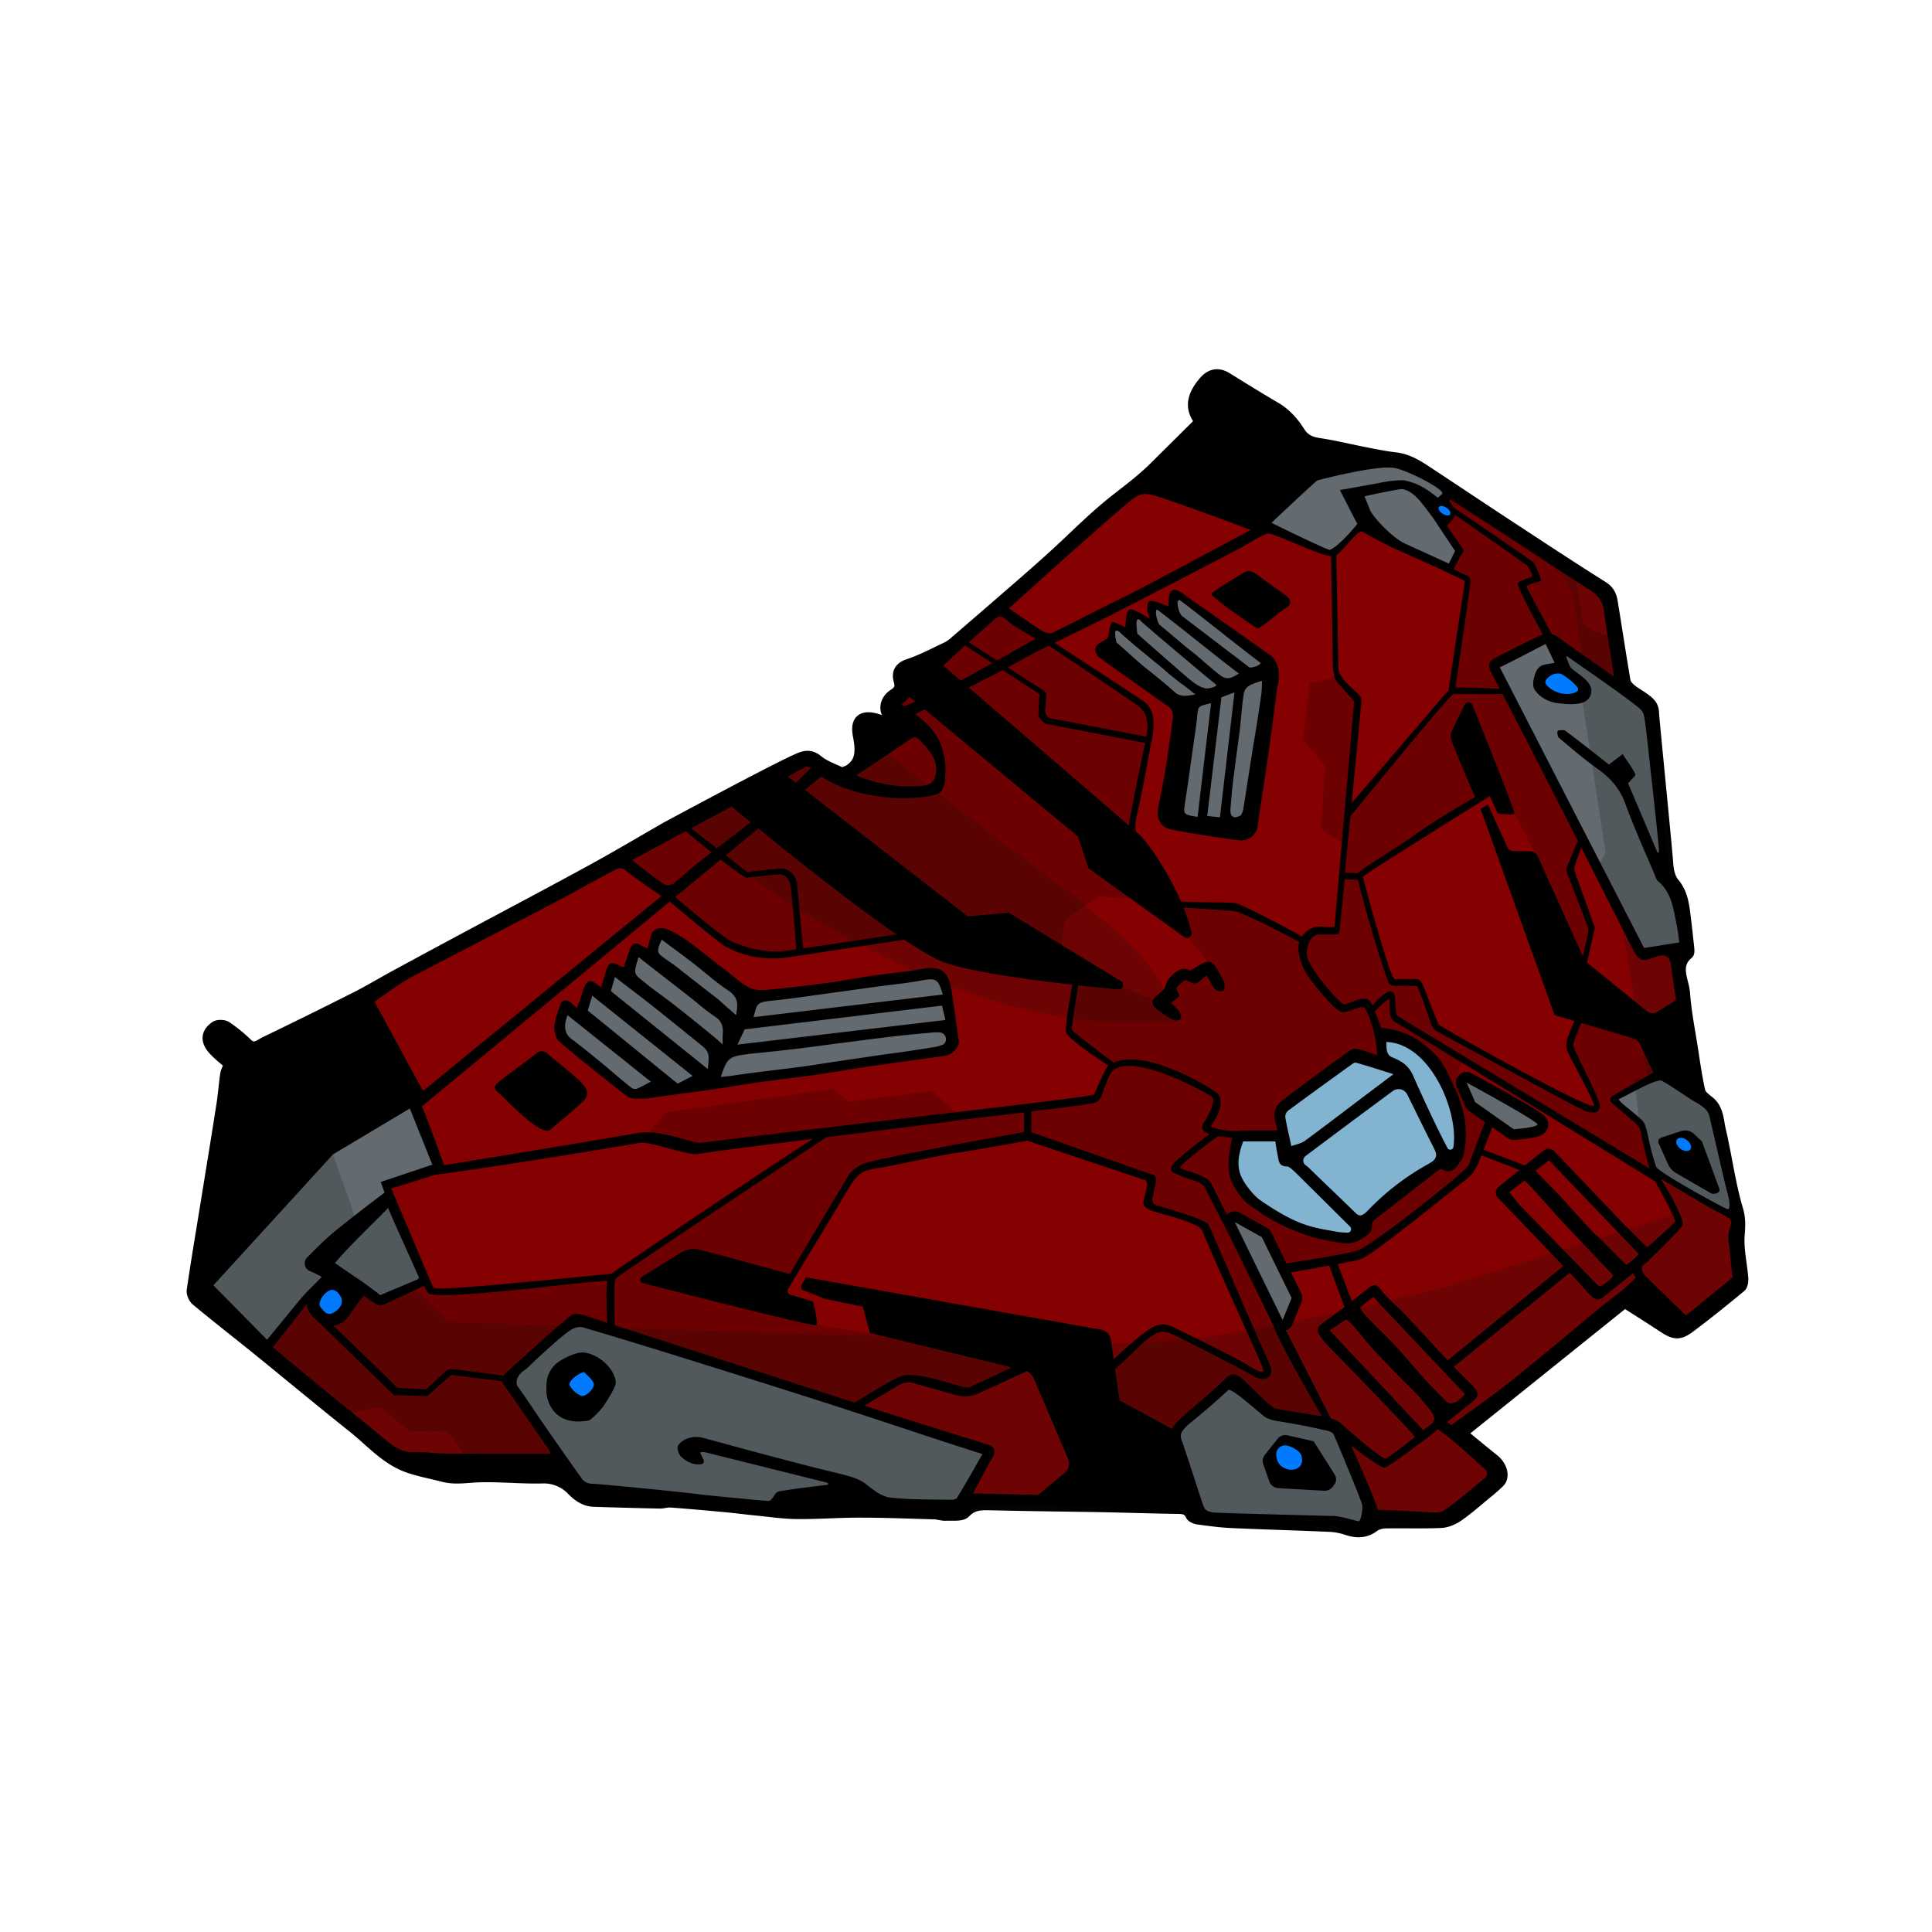 <svg xmlns="http://www.w3.org/2000/svg" viewBox="0 0 1500 1500"><title>Cobra Mk IV</title><g id="Cobra_Mk_IV" data-name="Cobra Mk IV"><g id="Colour"><path d="M1353.36,992.11c-.89-11.05-3.6-22.17-2.8-33.05.52-7.1.94-12.79-1.26-20.18-5.92-20-8.51-40.86-13.27-61.18-1.83-7.83-1.64-16.8-9-22.7-2.71-2.17-6.29-4.75-7-7.71-2.52-11.18-4.09-22.58-5.86-33.93-2.19-14-5-28-6-42.14-.75-10.13-8.45-21.36,2.75-30.67.86-.72.62-3.08.47-4.63q-1.25-12.13-2.74-24.24c-1.16-9.33-2.17-18.44-8.85-26.29-3.14-3.7-4.39-9.81-4.71-14.94-.69-11-10.44-108.39-11-116.48,0-5.93-2.84-8.46-6.45-11.23s-7.63-4.79-11.09-7.61c-2-1.62-4.19-4-4.59-6.33-3.5-20.43-6.55-40.93-9.91-61.38-.79-4.85-2.44-8.9-7.34-12-23.91-15.06-47.51-30.61-71.15-46.11-20.5-13.45-40.89-27.09-61.36-40.59-9-5.9-17.6-12.29-28.84-13.55-7.81-.88-15.55-2.49-23.28-4-12.12-2.36-24.14-5.35-36.34-7.18-6.35-.95-11-3.19-14.44-8.6-4.85-7.64-10.65-14.37-18.66-19.08-12.79-7.52-25.42-15.32-38-23.14-7.12-4.41-13.15-2.86-18.4,3.45-8.29,9.95-11.46,19.77-2.72,30.81-12.18,12.1-23.6,23.4-35,34.74-9.25,9.21-19.54,17-29.86,25.05-17.4,13.52-32.88,29.51-49.25,44.39q-12.12,11-24.5,21.72-25.44,22.13-51,44.11a30.34,30.34,0,0,1-6.55,4.76c-9.89,4.68-19.64,9.9-30,13.35-7.43,2.48-9.23,7-7.51,13.11,1.44,5.16.14,7.51-4.12,10.28-9.17,6-7.91,17.71,2.07,21.39.7.26,1.14,1.23,1.7,1.87-5.89-.67-11.15-2.35-16.42-4-11.87-3.62-17.1,1-15,12.46,2,10.51,3.29,20.86-7.3,27.25-.94.56-3.68,1.31-4.73,2.25-6.43-3.24-13.62-5.49-19-9.93-6.54-5.4-11.36-3.23-17.75-.32-20.77,9.49-99.33,51.79-99.51,51.9-19.62,11.24-39.05,22.82-58.88,33.66-32.6,17.81-65.48,35.12-98.22,52.68q-27.24,14.61-54.42,29.35c-10,5.45-19.8,11.41-30,16.54Q241,791.85,205.44,809c-4,1.95-8,6.23-13.24,1.28a120.28,120.28,0,0,0-16.28-13.3c-2.15-1.41-6.82-1.55-8.84-.14-7.6,5.32-7.67,12-.61,19.2,3.8,3.9,8.13,7.28,11.31,10.08-1.44,4-2.55,5.95-2.85,8.06-1.11,7.83-1.7,15.73-2.92,23.54-4,25.57-8.18,51.12-12.32,76.68-3.63,22.44-7.44,44.86-10.73,67.35-.37,2.52,1.32,6.38,3.34,8.06,15.49,12.82,31.34,25.21,47,37.84,12.5,10.08,24.85,20.34,37.31,30.49s24.61,20.13,37.06,30c14.21,11.28,26.24,25.73,44.18,31.64,8.64,2.85,17.66,4.57,26.5,6.84,9.23,2.38,18.41.52,27.67.25,16.21-.46,32.47,1.26,48.68.9a30.08,30.08,0,0,1,23.59,9.6c4.67,4.74,10.07,8.32,17,8.53,16.92.52,33.84,1,50.77,1.35,2.85.06,5.75-1,8.58-.82,14.24,1.07,28.46,2.33,42.68,3.66,8.11.76,16.18,1.84,24.28,2.64,10.38,1,20.77,2.59,31.16,2.68,16.27.14,32.54-1.14,48.81-1.11,19.22,0,38.44.78,57.66,1.33,3.14.09,6.28,1.25,9.38,1.1,5.13-.25,12.17.71,14.92-2.17,5.88-6.15,12-6.19,19.36-6,28.87.75,57.75,1,86.62,1.51,19,.36,38,1,57,1.3,4.87.08,9.44-.38,12,5.26.71,1.55,3.58,2.7,5.61,3,8.73,1.17,17.5,2.39,26.29,2.78,25.79,1.15,51.59,1.83,77.38,3a49.25,49.25,0,0,1,12.43,2.64c7.31,2.29,14,2.29,20.5-2.59a16,16,0,0,1,8.72-2.79c14.48-.27,29,.28,43.44-.36,4.58-.2,9.59-2.39,13.44-5.07,7.59-5.27,14.55-11.47,21.7-17.36a132.79,132.79,0,0,0,10.26-9c4.39-4.44,1.94-13-4.54-18.08-8-6.3-15.8-12.89-24.5-20l126.18-101.35c10.25,6.56,20,12.67,29.56,19,9,5.94,12.92,6.4,21.42,0,13.34-10,26.38-20.53,39.26-31.17C1353.16,997.9,1353.55,994.45,1353.36,992.11ZM931.79,327.89c.12.22.09.46,0,0Z" fill="#850000"/><path d="M1353.36,992.11c-.89-11.05-3.6-22.17-2.8-33.05.52-7.1.94-12.79-1.26-20.18-5.92-20-8.51-40.86-13.27-61.18-1.83-7.83-1.64-16.8-9-22.7-2.71-2.17-6.29-4.75-7-7.71-2.52-11.18-4.09-22.58-5.86-33.93-2.19-14-5-28-6-42.14-.75-10.13-8.45-21.36,2.75-30.67.86-.72.62-3.08.47-4.63q-1.25-12.13-2.74-24.24c-1.16-9.33-2.17-18.44-8.85-26.29-3.14-3.7-4.39-9.81-4.71-14.94-.69-11-10.44-108.39-11-116.48,0-5.93-2.84-8.46-6.45-11.23s-7.63-4.79-11.09-7.61c-2-1.62-4.19-4-4.59-6.33-3.5-20.43-6.55-40.93-9.91-61.38-.79-4.85-2.44-8.9-7.34-12-23.91-15.06-47.51-30.61-71.15-46.11-20.5-13.45-40.89-27.09-61.36-40.59-9-5.9-17.6-12.29-28.84-13.55-7.81-.88-15.55-2.49-23.28-4-12.12-2.36-24.14-5.35-36.34-7.18-6.35-.95-11-3.19-14.44-8.6-4.85-7.64-10.65-14.37-18.66-19.08-12.79-7.52-25.42-15.32-38-23.14-7.12-4.41-13.15-2.86-18.4,3.45-8.29,9.95-11.46,19.77-2.72,30.81-12.18,12.1-23.6,23.4-35,34.74-9.25,9.21-19.54,17-29.86,25.05-17.4,13.52-32.88,29.51-49.25,44.39q-12.12,11-24.5,21.72-25.44,22.13-51,44.11a30.34,30.34,0,0,1-6.55,4.76c-9.89,4.68-19.64,9.9-30,13.35-7.43,2.48-9.23,7-7.51,13.11,1.44,5.16.14,7.51-4.12,10.28-9.17,6-7.91,17.71,2.07,21.39.7.26,1.14,1.23,1.7,1.87-5.89-.67-11.15-2.35-16.42-4-11.87-3.62-17.1,1-15,12.46,2,10.51,3.29,20.86-7.3,27.25-.94.56-3.68,1.31-4.73,2.25-6.43-3.24-13.62-5.49-19-9.93-6.54-5.4-11.36-3.23-17.75-.32-20.77,9.49-99.33,51.79-99.51,51.9-19.62,11.24-39.05,22.82-58.88,33.66-32.6,17.81-65.48,35.12-98.22,52.68q-27.24,14.61-54.42,29.35c-10,5.45-19.8,11.41-30,16.54Q241,791.85,205.44,809c-4,1.95-8,6.23-13.24,1.28a120.28,120.28,0,0,0-16.28-13.3c-2.15-1.41-6.82-1.55-8.84-.14-7.6,5.32-7.67,12-.61,19.2,3.8,3.9,8.13,7.28,11.31,10.08-1.44,4-2.55,5.95-2.85,8.06-1.11,7.83-1.7,15.73-2.92,23.54-4,25.57-8.18,51.12-12.32,76.68-3.63,22.44-7.44,44.86-10.73,67.35-.37,2.52,1.32,6.38,3.34,8.06,15.49,12.82,31.34,25.21,47,37.84,12.5,10.08,24.85,20.34,37.31,30.49s24.61,20.13,37.06,30c14.21,11.28,26.24,25.73,44.18,31.64,8.64,2.85,17.66,4.57,26.5,6.84,9.23,2.38,18.41.52,27.67.25,16.21-.46,32.47,1.26,48.68.9a30.08,30.08,0,0,1,23.59,9.6c4.67,4.74,10.07,8.32,17,8.53,16.92.52,33.84,1,50.77,1.35,2.85.06,5.75-1,8.58-.82,14.24,1.07,28.46,2.33,42.68,3.66,8.11.76,16.18,1.84,24.28,2.64,10.38,1,20.77,2.59,31.16,2.68,16.27.14,32.54-1.14,48.81-1.11,19.22,0,38.44.78,57.66,1.33,3.14.09,6.28,1.25,9.38,1.1,5.13-.25,12.17.71,14.92-2.17,5.88-6.15,12-6.19,19.36-6,28.87.75,57.75,1,86.62,1.51,19,.36,38,1,57,1.3,4.87.08,9.44-.38,12,5.26.71,1.55,3.58,2.7,5.61,3,8.73,1.17,17.5,2.39,26.29,2.78,25.79,1.15,51.59,1.83,77.38,3a49.25,49.25,0,0,1,12.43,2.64c7.31,2.29,14,2.29,20.5-2.59a16,16,0,0,1,8.72-2.79c14.48-.27,29,.28,43.44-.36,4.58-.2,9.59-2.39,13.44-5.07,7.59-5.27,14.55-11.47,21.7-17.36a132.79,132.79,0,0,0,10.26-9c4.39-4.44,1.94-13-4.54-18.08-8-6.3-15.8-12.89-24.5-20l126.18-101.35c10.25,6.56,20,12.67,29.56,19,9,5.94,12.92,6.4,21.42,0,13.34-10,26.38-20.53,39.26-31.17C1353.16,997.9,1353.55,994.45,1353.36,992.11ZM931.79,327.89c.12.22.09.46,0,0Z" fill="none" stroke="#000" stroke-linejoin="round" stroke-width="8"/></g><g id="Colour_2" data-name="Colour 2"><path d="M1283.71,836.47l3.78-4.14-15.16-26.78L1227,792.23s-5.33,9.1-7.67,13.32,0,9.12,0,9.12l18.34,37.3c4.33,7.64,3.11,10.51-1.67,9.7s-56.62-29-56.62-29c-17.61-9.38-64.41-36.77-64.41-36.77l-10.3-26.4L1101,763s-13.33.33-16.33.33-6-4.33-6-4.33l-23.34-79.33L1157,615l18.93,16.62,21.88,41.92,31.86,73.24,4.86-26.06L1219,674.67l9.08-22.2s-68.75-133.14-67.54-135.8,44.13-20.93,44.13-20.93,52.66,35.93,54.33,35.11-5.33-30.52-7.33-34.24-21.67-8.28-22.34-12.28-5.33-37.66-8.66-39.33-90.5-57.67-93.5-59.17-4.17,2.34-3.91,3.34,5.25,4.81,4.91,8.5-8.28,10-8.28,10L1132.67,429l-8.55,12.4,15.27,7.93-.74,5.11-11.54,81.08L1049,626.21l-3.9,4.23,8.2-89.26-14.81-15.77-21.63,5-5.12,44,17.12,20.5s-3.56,45.73-2.58,48.28,18,12.56,18,12.56l-7,67.11-16.85-.17c-4.47,1.22-8.67,6.88-8.67,6.88l-56-26.53H916l3.4,20.71L940.31,750l-14.53,8.56-9-2.78-9.26,7.55v9.73l-9.34,4-26.66-10.5-37.34-6.18s-5.61,28.08-4.2,35.54,2,6.41,2,6.41l31.11,25.19-9.33,18L849.33,853,744.49,866,724,847l-65.5,8.38-11.45-9.87L516.89,863.64,500,884.21l37.73,7.12,100-9.06L474.23,992.67l-121.34,10.66-17.22-1.9-6.82-6.6-1.52-.42-30.66,15.36c-3.67,2.44-8-5.44-13-7.44s-7.67,4-11.67,11S258,1026,252.67,1026s-13-16.66-15-16.66-30,38-30,38,62,51.34,63,50.83,22-7.16,25.66-4.83,19,18,23.34,18,24.66-1,28,1.3,15,20.33,15,20.33,41-1,49.66-1,22,3.67,18.11-3.33S400.67,1080.33,398,1071s50-46.11,50-46.11l216.33,66.78s36-21.67,41.34-21.43,41.66,11.09,45.48,11.09,19.52-8.66,31.18-13.9,8.34-7.76,8.34-7.76l-115.19-24.83-41.84-5.93-19.58-4-3.73-28.56s42.11-73.06,48.17-80,7.83-6.66,8.83-9,131-26.08,131-26.08S893.67,914,894.7,916.68s-3,10.16-3,10.16l1.66,8.83,41.34,16.66S980,1050.67,983.33,1059s-1.66,9.33-6.66,8.43-54-27.1-62-31.1-10.63-6.33-19.93-2S860.6,1061,860.6,1061l5.73,28.45,44.34,23.18,45.14-41.3h2.85l32.18,26.49,40.16,6.85L952.33,946.33l5.73-2.71,22.67,14s17.94,28.66,17.16,28.62,59.84-13.62,59.84-13.62l83.2-64L1157.67,870l-14.26-11.16-12.51-21.31,4.49-15.53s132.94,81,139.37,85.29,9,2.38,9,2.38l-10-36.34s-7.67-8-11.83-11.21-10.67-6.17-7.62-9.68S1283.71,836.47,1283.71,836.47Zm-682.38-95c21.38.13,125.54-19.24,125.54-19.24l96.46,16.51,3.34-24.31L853.33,696l41.37,2.72-17.47-40.81s-3-16.07,5.14-39.95,10.74-52.18,10.74-58-3.33-11.11-12.67-16.89S776,473.29,776,473.29l-59.33,46.92-17,18.48s-6.93,13.89,3.45,24.64c6.22,6.45-43.19,39.63-49.78,40S632.08,585,615.78,594s-131.11,73.36-131.11,73.36l75,62.24S580,741.39,601.33,741.52Z" fill="#6d0000"/></g><g id="Grey"><path d="M467.27,831.84c5.68,4.89,12.09,10.21,18,14.84,1,.75,10.58,1.61,11.78,1.11,3.28-1.36,235.42-30.24,239.57-32.41,1.83-19.48-1.1-53-12.46-59.62-18.16,4.81-131.27,17.3-143,16.5-.49,0-59-46.39-67.6-44-4.3,1.2-5.86,10.32-10,13.2-1.54,1.09-5.72-4.67-7.23-3.4-3.43,2.92-5.53,12-8.71,15.68-1.93,2.22-9.37-.91-11.19,1.47-3.56,4.68-2.56,9.35-5.62,14.29-1.15,1.85-13.44-1.09-14.51.74a51,51,0,0,0-5.8,15.72c-.14.73-12.45-1.22-12.57-.5-1.95,12.31-2.31,19.77-1.83,20.17C443.61,812,459.82,825.43,467.27,831.84ZM919.27,551c1.94,4.4-3.87,73.26-4.7,85.06,20.43,4,52.72,7.55,53,6.05,1.86-9.84,17.79-120.16,18-123.85-8.62-8.51-73.56-64.44-73.7-55.26-.12,7.54-.94,6-1.84,13.56-.73,6.19-14.95-11.87-15.76-5.68-1.09,8.34,1,4.68,0,13-.69,5.94-14.35-12.55-14.84-6.6-.12,1.36-2.18,12.2-5.14,13.56-1.2.56-5.86-5.13-9.53-2.67-1.9,2.31-2.54,16-1.83,14.77C864.45,500.23,918.07,548.25,919.27,551ZM317.11,853s-53.28,35.86-59.78,41-95.83,103.5-94.5,105.31,43.67,45.19,45.34,45.52,16-19.83,22.66-28.83,24.34-24.33,26.84-24.5S293,1007.83,295,1008.33s32.67-13.16,33.33-16.83-27.95-70.83-27.95-70.83L338.67,906Zm127.56,173c-5.23-.68-46,41.16-46.67,45s51.67,82,55.67,85,136.66,13,143.66,13.67,145,.66,147.16.66,24.18-41,22.51-44S467,1028.91,444.67,1026Zm587.7,80c-4.63-3.33-40.37-6-44.7-6s-30.7-27-32.34-26.67c-3.33.67-41.66,34.34-42.66,37.51s15,60.16,21.66,65.16,121.34,10.33,123.4,10.49,4.94-11.49,5.64-16.16-20-51.85-21.81-56.18S1037,1109.33,1032.37,1106Zm-76.5-161c-1.79,7.33,37,83,40,83s10.83-18.67,10-21.67-21.88-46-25.15-48.66S956.58,942.12,955.87,945ZM1136,836.67c-2.62,4.48,3.65,16.33,5.65,20S1167,881,1176.33,881.21s19.34-4.21,20-8.56S1137.86,833.52,1136,836.67Zm190.72,23.59c-3.92-6.74-30.18-21-35.52-24.15s-36.16,14.54-37,16.33c-1.61,3.43,20.34,19.84,21.34,22.89s6.66,29.45,9,32.11,57.69,39.13,60.22,32.36C1348.61,929.55,1330.67,867,1326.74,860.26ZM1307.17,734c4.5-5-9.17-43.67-11.5-49.67s-14.67-131-16-135-74.34-51-78.34-52.66c-3-1.26-39.66,17.33-40.33,21.57S1270.67,736,1274.67,740.05,1302.67,739,1307.17,734Zm-182.5-350.48c0-2.52-33.34-23.19-37.34-23.52s-64.59,8.67-68.13,10.33S980.4,403.41,982,405c2.86,2.79,45,22.67,50.3,24s23.87-21.06,25.47-20.7,62.2,32.37,65.53,32,9.34-8,9.34-11.33-21-31-22-34S1124.67,386,1124.67,383.52Z" fill="#636b70"/></g><g id="Canopy"><path d="M1121.22,838.25c-18.88-37.79-48-32.44-48-32.44l1.28,20.17L1051,820.66l-57.57,42.93,2.38,19.95-32.08,1.1-5.68,21.09s-.92,15.76,29,35.63,63.62,17.53,63.62,17.53l8.43-12.46,58.12-45.61,11.7-1.14S1140.11,876,1121.22,838.25Z" fill="#82b3d1"/></g><g id="Shadows" opacity="0.2"><path d="M1335.07,860.63l-15-13.34-16.22-100.51,3.33-26.06-7.38-35.33L1284.71,561.2l-7.1-18.46L1261,523.23l-8.84-65.43s-75.73-37-53.61-22.84,23.33,30.84,23.33,30.84L1228.6,512l-16.68-6.53,15.57,32.09,19.1,124.74-6.81,12.09,16.62,28.36L1279,836.22l-10.39,1,6,48.56,18.13,31.88,4.42,26.09-173.54,55c-91.7,21.73-182.18,45.73-273.36,44.56l-502.4-17-25.34-24.78,9.38-12L301.31,937.9l-23.79,12.43s-37-109.27-50.23-128.32l-75,187.75,148.11,120.85,119,10.51,37.68,24.18,63.53,1.1,162.79,6.83,229.05-1.88,17.63,8.23,116.1,8.37,20.5-2.59,52.15-3.15,45.41-31.38-4.54-18.08-24.5-20,92.39-79.07,44-22.87,32.25,20.29,41.43-29.63,4-16.08V938.88ZM914.63,792.12,902.45,778s19.06-16.24-80.18-90.75S680,578.05,680,578.05l-23.46,23.62-24-15.67L527.19,636.83C553.52,661,736.63,813.45,914.63,792.12Z" fill="#111"/></g><g id="Outline"><path d="M452.75,1050.06c-5.62-.48-18.38,5.64-22.31,10-6.23,7-6.23,12.47-6.22,19.21-.2,8.66,5.94,28.53,32.79,23.61,1.46-.27,7.15-5.54,11.18-10.61,8.89-13.6,10.25-17.5,9.85-19.93C476.2,1061.34,464.09,1051,452.75,1050.06ZM739,770.21c-2.38-16-8.25-20.5-23-18-2.44.41-4.86,1-7.31,1.29-11.18,1.48-22.39,2.75-33.55,4.38-10.9,1.59-21.72,3.79-32.64,5.23-16.12,2.13-32.27,4.12-48.46,5.53-4.53.39-9.94-.29-13.72-2.53-6.93-4.11-12.78-10-19.39-14.72C547.09,741.49,535,729.2,519.2,722c-5.41-2.45-11.85-1.5-13.24,3-1.16,3.77-2.15,7.59-3.22,11.42a26.53,26.53,0,0,1-3.47-1.5c-6.33-3.91-8.41-3.24-10.77,3.57-1.42,4.1-2.79,8.23-4.27,12.58A24.86,24.86,0,0,1,481,749.9c-6-3.58-8.32-2.8-10.32,3.62-1.36,4.35-2.67,8.71-4,13.15-7.65-5.83-10.92-8.75-14.65,4.52-1.06,3.75-2.65,7.36-4.18,11.53-2-1.86-3.29-3.13-4.65-4.34-3.2-2.84-6.9-1.94-8,1.29-3,8.94-7.75,18.16-2.18,27.65,1.46,2.5,41.26,34.09,52.94,43.16a11.74,11.74,0,0,0,7,2.46c2.83,0,5.7.07,8.56-.1,3.59-.22,7.15-.94,10.73-1.43,15.42-2.1,30.85-4.11,46.24-6.33,9.81-1.41,19.54-3.3,29.35-4.66,15.19-2.11,30.44-3.8,45.63-5.95,13.82-2,27.56-4.45,41.37-6.47,19.85-2.9,39.74-5.53,59.59-8.4,4.83-.7,10.52-6.91,10-10.6C742.67,796.06,740.9,783.13,739,770.21Zm-138.78,6.64c11.66-1.14,23.25-2.93,34.86-4.5,15.62-2.12,31.23-4.32,46.84-6.45,10.94-1.5,22-2.51,32.82-4.52,12.06-2.23,13.54-1.69,17.23,10.77L585.06,789.73C587.92,779,587.24,778.1,600.19,776.85Zm-22.1,22.35,153.29-18.44L734,791.92,572.56,811.05Zm-64.32-69.6c8.16,6.09,16.28,12,24.23,18.12,8.94,6.89,17.32,14.61,26.71,20.81,7.67,5.05,8.8,9.7,6.68,19.62-5.6-5.19-8-6.82-11.49-10.22a79.94,79.94,0,0,0-6.85-5.53q-12.57-9.85-25.18-19.68a78.67,78.67,0,0,0-8.15-6C510.68,740.05,508.62,740.52,513.77,729.6Zm-19,115.56a5.05,5.05,0,0,1-4.26-.38c-5.87-4.63-11.6-9.46-17.27-14.34-7.45-6.42-26.49-21.7-28.51-23-7.16-4.73-7.09-11.38-4.1-19.26l64.64,51.63C501.11,842,498,843.79,494.76,845.16Zm31.32-3.81-69.77-56.76c1.19-4,2.22-7.38,3.48-11.53l77.94,62.3Zm23.45-11.3-75.3-60.56c.81-2.83,1.85-6.44,3.15-10.93,9.92,7.62,19.43,14.76,28.76,22.14,11.87,9.37,23.59,18.91,35.36,28.4C550.89,816.66,550.88,816.67,549.53,830.05Zm-26.72-50.38c-4.57-3.53-17.55-12.91-22.17-16.76-8.62-7.15-9.19-6-4.89-19.75,13.57,10.55,26.54,20.61,39.48,30.7C541.82,779,548,784.69,555,789.21c5.72,3.69,6.7,8.43,6.1,14.35-.18,1.77,0,3.57,0,7.37C553.93,804.24,529,784.44,522.81,779.67Zm211,29.59a3.65,3.65,0,0,1-1.59,1.71c-4.41,1.94-9.53,2.37-14.39,3.16-8.23,1.34-16.47,2.58-24.73,3.63-2.52.32-40.26,5.76-56.6,8.35-19.8,3.14-37.75,4.82-57.61,7.57-5.56.77-13.11,2-19.28,2.43,5.18-15.8,6.63-15.82,23.22-18,14.21-1.34,25.17-2.61,37.74-4.11,10.3-1.24,20.57-2.67,30.86-4,13.87-1.78,27.72-3.63,41.6-5.26,9.9-1.17,19.82-2.06,29.74-3a32.84,32.84,0,0,1,6.86-.15l.28,0A5.23,5.23,0,0,1,733.84,809.26Zm-308.06,9.4c-3.25-3-6.25-3.4-9.65-.61-7.52,6.15-21.75,16.18-29.29,22.3-3.18,2.59-3.52,5.07-.18,7.83,5.41,4.47,4.35,4.14,9.4,9,3.55,3.41,25.4,25,31,20.07s11.52-9.52,17.11-14.48c10.08-8.94,16.35-12.49,7.22-22.32C447.11,835.85,430.1,822.6,425.78,818.66Zm472-35.47a96,96,0,0,0,12.88,8.57,7,7,0,0,0,4,.36,2.64,2.64,0,0,0,2.29-3.27,10.06,10.06,0,0,0-2-4.44c-1.72-1.84-4.33-4.37-5.79-5.73,3.74-3.06,4.75-3.38,6.21-5.29.87-1.52-2.32-4.38-1.84-6.32.32-1.27,3.19-3.43,5-5.27a2.79,2.79,0,0,1,3.4-.37c2.78,1.64,6.24,2.72,7.65,1.73,2.87-2.53,3.78-3,7.13-5.75,2.6,3.32,4.33,8.57,6.83,10.73,1.4,1.2,4.6,1.93,5.91,1.12s1.64-4,1.26-5.84c-.47-2.29-2.21-4.3-3.31-6.48-6.09-12.05-8.21-12.65-19.43-5.65-1.5.94-3.83,2.5-4.83,2-5.75-3.75-12.56,3-15.52,6.4-1.46,1.67-2.28,4.73-3.36,7.21.5.29-3.46,4-5.74,5.75C894.5,775.79,892.77,779.44,897.77,783.19ZM1019.88,1119l-20.25-4.62A7.6,7.6,0,0,0,992,1117l-10,12.58a7.54,7.54,0,0,0-1.23,7.21l4.67,13.31a7.94,7.94,0,0,0,7.06,5.3l35.43,2A8.07,8.07,0,0,0,1035,1154l1.1-1.56a6.82,6.82,0,0,0,.18-7.56Zm267.9-231.32,7.36,16.35a14.47,14.47,0,0,0,5.93,6.57l26.68,15.5a5.75,5.75,0,0,0,6.38-.39,2.37,2.37,0,0,0,.79-2.71l-13.5-36.75-6.1-5.77a10.16,10.16,0,0,0-10.17-2.28l-15.42,5.06A3.25,3.25,0,0,0,1287.78,887.64ZM940.54,461.16c.22,2.87,32.7,25.17,36.22,27,12-8.18,16.06-12.83,21.14-15.74s5-6.8.29-10.2c-12.08-8.68-11-7.8-23-16.62-3.27-2.41-6.2-3.08-9.84-.82C958.53,449.07,940.43,459.69,940.54,461.16Zm-18.72,2.21c-7.16-5.5-10.19-7-12.62-4.15-1.55,1.82-2.05,6.69-2.05,11.67-2.08-.86-4.68-2.13-7.4-3-1.58-.51-3.21-.91-4.84-1.29a3.29,3.29,0,0,0-4,3c-.07,1.38-.13,2.74-.08,4.11s.74,2.95,1.74,6.66c-4.1-2.41-6.67-4.14-9.43-5.45-2-.93-4.61-2.3-6.07-1.7-2.21.9-2.3,2.7-2.73,7.11-.22,2.2-.44,4.44-.62,6.62-3.67-1.65-6.06-2.79-8.42-3.69-2.63-1-3.37,1.63-4.19,7.6-.64,4.78-1.52,5.15-5.05,7-7.22,3.8-7.6,8.95-1,13.68q25.49,18.36,51.2,36.41c3.84,2.68,4.85,4.5,4.21,10.14-1.62,14.44-3.67,25.93-4.47,32.17-.83,6.44-5.53,31.23-6.48,35.29-2.18,9.36.9,16.7,9.8,18.44,17.49,3.42,35.14,6.14,52.82,8.39a12.76,12.76,0,0,0,14.23-10.87c3-21,6.36-41.87,9.36-62.84,2.11-14.74,3.76-29.56,5.84-44.31.32-2.25,4.59-16.11-4.28-24.88C986.74,509,921.85,463.34,921.82,463.37Zm-6,2.43c16.6,12.43,46.62,36.66,63.06,49-1.49,2.21-5.91,3.47-8.7,3.47l-52.43-40a11.47,11.47,0,0,1-2.34-4C914.57,471.41,913.09,466.51,915.78,465.8Zm-17.35,7.49c17.74,13.44,45.81,36.34,63.51,49.75-3.48,1.36-7.86,6.3-14.46,1.32-8.27-6.26-15.17-13.11-23.35-19.42-6.44-5-17.56-14.84-24.22-20.13C898.6,482.51,896.11,473.92,898.43,473.29Zm-12.15,9.41c1.07,1.28,47.08,40.27,57.59,48.62,1.9,1.69-4.43,3-5.9,3.15-4.91.62-12.17-5-15.57-7.94-5.1-4.38-28.69-25-39.38-34.51C882.56,488.17,880.75,476.07,886.28,482.7ZM889,518.24c-5.35-4.23-16.74-15-22.07-19.34-.84-3.11-3.28-13.62,3.1-7.5,1.18,1.65,25.8,22,27.61,23.37,5.71,4.48,8.38,7.29,14.12,11.76,1.58,1.23,4.44,3.7,6.21,4.79,2.93,1.82,7.19,5.8,10.17,7.8-8.19,1.66-12.27,1.84-16.73-2.28C906,531.78,895.07,523,889,518.24Zm30.87,106.28c2.37-15,5.59-38.54,6.91-47.94,1-7,2.16-14,2.76-21,.67-7.76,1.45-7.4,10.73-9.63-3.49,29.52-7,58.87-10.44,88.26C918.89,632.65,918.75,631.87,919.91,624.52Zm17.44,9q5.5-46.28,11-92.11l10.14-3.86c-3.82,32.82-7.54,64.72-11.3,97ZM979.27,539c-1.73,12-3.48,23.9-5.56,35.83-1.71,9.85-6.84,44-7.73,49-.53,2.93-.73,6-2.27,8.72-.46.81-2.12,1.33-3.85,1.84a3.38,3.38,0,0,1-4.09-2,6.64,6.64,0,0,1-.29-.93,13.66,13.66,0,0,1-.1-4.09c.49-6,.94-11.9,1.63-17.84,1-8.34,2.11-16.67,3.2-25,.8-6.18,1.71-12.37,2.45-18.56.89-7.55,1.37-15.17,2.33-22.65,1.14-8.79,1.29-10.84,14.88-14.69C979.68,532.31,979.76,535.68,979.27,539Zm374.09,453.09c-.89-11.05-3.6-22.17-2.8-33.06.52-7.09.94-12.78-1.26-20.17-5.92-20-8.51-40.86-13.27-61.18-1.83-7.83-1.64-16.8-9-22.7-2.71-2.17-6.29-4.75-7-7.71-2.52-11.18-4.09-22.58-5.86-33.93-2.19-14-5-28-6-42.14-.75-10.13-8.45-21.36,2.75-30.67.86-.72.62-3.08.47-4.63q-1.25-12.13-2.74-24.24c-1.16-9.33-2.17-18.44-8.85-26.29-3.14-3.7-4.39-9.81-4.71-14.94-.69-11-10.55-109.7-11-116.48-.38-5.59-2.84-8.46-6.45-11.23s-7.63-4.79-11.09-7.61c-2-1.62-4.19-4-4.59-6.34-3.5-20.42-6.55-40.92-9.91-61.37-.79-4.85-2.44-8.9-7.34-12-23.91-15.06-47.51-30.61-71.15-46.11-20.5-13.45-40.89-27.09-61.36-40.59-9-5.9-17.6-12.29-28.84-13.55-7.81-.88-15.55-2.49-23.28-4-12.12-2.36-24.14-5.35-36.34-7.18-6.35-.95-11-3.19-14.44-8.6-4.89-7.69-10.73-14.46-18.83-19.18-12.66-7.37-25.21-14.92-37.54-22.84-7.26-4.66-13.39-3.15-18.72,3.25-8.29,9.94-11.44,19.77-2.72,30.81-12.26,12.17-23.74,23.54-35.2,35A226.75,226.75,0,0,1,870.86,384c-19.16,14.15-35.81,31.53-53.49,47.6q-12.12,11-24.5,21.72-25.44,22.13-51,44.11a30.68,30.68,0,0,1-6.55,4.76c-9.89,4.68-19.64,9.9-30,13.35-7.43,2.48-9.23,7-7.51,13.11,1.44,5.16.14,7.51-4.12,10.28-9.17,6-7.91,17.71,2.07,21.39.7.26,1.14,1.23,1.7,1.87-5.89-.67-11.14-2.35-16.42-4-11.87-3.62-17.1,1-15,12.46,2,10.51,4.63,21.24-7.3,27.25-1,.49-3.68,1.31-4.73,2.25-6.43-3.24-13.62-5.49-19-9.93-6.54-5.4-11.36-3.23-17.75-.32-20.77,9.49-99.32,51.79-99.51,51.9-19.62,11.24-39.05,22.82-58.88,33.66-32.6,17.81-65.48,35.12-98.22,52.68q-27.24,14.61-54.42,29.35c-10,5.45-19.8,11.41-30,16.54Q241,791.85,205.44,809c-4,1.95-8,6.23-13.24,1.28a120.28,120.28,0,0,0-16.28-13.3c-2.15-1.41-6.82-1.55-8.84-.14-7.6,5.32-7.67,12-.61,19.2,3.8,3.9,8.13,7.28,11.31,10.08-1.44,4-2.55,5.95-2.85,8.06-1.11,7.83-1.7,15.73-2.92,23.54-4,25.57-8.18,51.12-12.32,76.68-3.63,22.44-7.44,44.86-10.73,67.35-.37,2.52,1.32,6.38,3.34,8.06,15.49,12.82,31.34,25.21,47,37.84,12.5,10.08,24.85,20.34,37.31,30.49s24.61,20.13,37.06,30c14.21,11.28,26.24,25.73,44.18,31.64,8.64,2.85,17.66,4.57,26.5,6.84,9.23,2.38,18.41.52,27.67.25,16.21-.46,32.47,1.26,48.68.9a30.08,30.08,0,0,1,23.59,9.6c4.67,4.74,10.07,8.32,17,8.53,16.92.52,33.84,1,50.77,1.35,2.85.06,5.75-1,8.58-.82,14.24,1.07,28.46,2.34,42.68,3.66,8.11.76,16.18,1.84,24.28,2.64,10.38,1,20.77,2.59,31.16,2.68,16.27.14,32.54-1.14,48.81-1.11,19.22,0,38.44.78,57.66,1.33,3.14.09,6.28,1.25,9.38,1.1,5.13-.25,12.17.71,14.92-2.17,5.88-6.15,12-6.19,19.36-6,28.87.75,57.75,1,86.62,1.51,19,.36,38,1,57,1.3,4.87.08,9.44-.38,12,5.26.71,1.55,3.58,2.7,5.61,3,8.73,1.17,17.5,2.39,26.29,2.78,25.79,1.15,51.6,1.83,77.38,3a49.25,49.25,0,0,1,12.43,2.64c7.31,2.29,14,2.29,20.5-2.59a16,16,0,0,1,8.72-2.79c14.48-.27,29,.28,43.43-.36,4.59-.2,9.6-2.39,13.45-5.07,7.59-5.27,14.55-11.47,21.7-17.36a132.79,132.79,0,0,0,10.26-9c4.39-4.44,1.94-13-4.54-18.08-8-6.3-15.8-12.89-24.5-20l126.18-101.34c10.25,6.56,20,12.67,29.56,19,9,5.94,12.92,6.4,21.42,0,13.34-10,26.38-20.53,39.26-31.17C1353.16,997.9,1353.55,994.45,1353.36,992.11ZM1315,854.89c3.22,1.84,10.57,5.51,12,11.09s12,52.36,14.26,60.63,1.84,12.42,0,12.17-53.88-28.53-55.41-32.91c-5.67-16.22-6.11-27-9.22-33.76-2.13-4.63-22.07-17.65-19.45-18.89,7.69-3.64,28.86-16,33-14.11S1311.76,853.05,1315,854.89ZM1003.51,1028l7-17.12a8.24,8.24,0,0,0-.23-6.75l-7.94-16.22c7.56-1.33,19.11-3.38,29.63-5.32l11.89,32.16c-5.47,4.2-11,8.33-16.62,12.29-4.83,3.39-5.27,6.2-2.16,10.42a67.37,67.37,0,0,0,5.52,6.84c14,14.5,63.12,64.85,67.72,71l.3.38c-9.46,7.4-20.55,15.9-22.5,16.66-3.44,1.35-34.66-26.85-35.61-27.7l0,0h0c-1.56-1.44-4.17-2.55-7.23-3.45-4.9-9.57-19.07-37.31-34.9-68.34A8.25,8.25,0,0,0,1003.51,1028Zm-7.67-3.11-37.18-76.1,21,11.73,23.15,47.25Zm36.53,8,12.68-8.52c4,1.84,12.78,13.62,15.74,17.17,6.17,7.42,26,27.79,29.36,31,6.14,6.06,12.4,12.15,17.54,19,2.3,3.09,5.93,6.17,5.83,10.29a5.81,5.81,0,0,1-1.81,3.39l-6.61,5.24Zm77.87,42.34c-9.25-9.88-17.79-20.41-26.93-30.4-6.09-6.66-12.77-12.78-19-19.27-.85-.89-7.34-7-8.21-10.64,1.06-.9,7.42-5.85,10-8l71.33,75.45c-3,3.74-10.52,10.75-15.35,4.93C1121.45,1086.49,1113.82,1079,1110.24,1075.2Zm-19-54.24c-6.22-6.57-13.38-12.35-18.91-19.43-3.49-4.48-5.48-4.9-9.68-1.57-4.36,3.45-8.71,6.91-13.08,10.34l-11-28.93c7.88-1.47,14.41-2.76,17-3.42,8.85-2.23,70.39-52.7,80-60.12s8.2-8.29,10.25-11c.7-.94,2.42-4.95,4.37-9.82l29.5,11.33q-8.16,6.6-16.28,13.26a5.52,5.52,0,0,0-.49,8.22q25.49,26.51,50.83,53.14l-89.78,73.18C1113,1044.47,1102.22,1032.6,1091.23,1021Zm90.29-83.66c-3.3-3.41-6.1-7.31-9.82-11.83,2.1-1.18,10.15-7.78,12-8.79,3.14,2.37,18.06,19.27,22.14,23.93,6.75,7.71,40.11,42.77,46.06,48.81,1.44,1.46-2.63,5.09-6.39,7.4-3.67,2.56-3.67,2.56-7.87-1.83C1219.05,975.63,1200.17,956.57,1181.52,937.3Zm2.44-32.46-32.09-12.2c3.27-8.38,6.57-17.31,6.57-17.31l-1.74-1.53,13.77,9.69a8.3,8.3,0,0,0,4.76,1.51l.6,0c.2,0,4.88-.36,9.67-1,6.56-.91,15.54-2.15,16.44-10.06.68-6.06-4-8.91-12.38-14.09-4.64-2.85-11.1-6.62-19.2-11.21-13.7-7.77-27.62-15.34-27.76-15.41a8.26,8.26,0,0,0-9.55,1.17,8.29,8.29,0,0,0-2,9.41l6.63,15.18a8.32,8.32,0,0,0,2.82,3.45l12.42,8.75c-1.48,3.86-11.43,29.81-12.74,33.6-1.41,4.1-74.69,62.11-85.62,65.87-8.41,2.88-41.11,8-55.75,10.22l-11.73-24a8.25,8.25,0,0,0-3.4-3.59l-21-11.73a8.26,8.26,0,0,0-9.72,1.22c-.12.11-.21.24-.32.36-6.76-13.33-11.3-22.38-12-23.87-3.19-7.15-20.42-10-24.59-12.62-1.59-1,28.3-24.53,30.12-24.47,1.41.05,7.85.92,10.65,1.31a72.26,72.26,0,0,0-1.6,7.17c-1.46,7.73-2.18,15.9-.13,23.5,2.36,8.78,12.25,19.57,13.19,20.17,8.35,5.33,21.45,17.23,51.59,26.27a51,51,0,0,0,5.77,1.48c15.24,2.68,21.53,6,32.2-.68,4-2.52,7.73-4.7,7.29-10.37-.11-1.37,1.26-3.27,2.49-4.25q20.44-16.15,41.11-32c3.52-2.72,9-8.05,10.72-7.09,8.71,5,11.61-2.55,14.78-6.56,3.87-4.91,4.41-21.21,3.13-31.65a126.69,126.69,0,0,0-6.09-20.93c-9.27-18.68-9.41-25-26.82-38.57-9.74-7.58-20.44-10.65-32-12.06-1.61-4-3.67-9.1-5.11-12.69,3.14-3.27,9-9.12,11.09-9.51,1.78-.34-2.11,14.11,4.7,17.8,8.63,4.67,184.71,113,201.78,123.54,5.83,10.45,16.37,29.63,15.7,31.26-.53,1.28-12.11,11.66-21.75,20.16Q1266,956,1253.64,943c-15.81-16.48-31.4-33.18-47.31-49.56-1.29-1.33-5.27-2.06-6.49-1.12Q1191.83,898.49,1184,904.84Zm-38.68-49.21-6.63-15.17S1194,870.54,1193.71,873s-18.48,3.75-18.48,3.75Zm-48-20.23c-3.73-8.34-9-11.48-16.19-14.44-5.37-2.22-4.43-7.34-4.77-12,34.5,1.22,56.31,54.55,52.1,81.58a2.47,2.47,0,0,1-4.63.72C1114.44,873.45,1105.41,853.68,1097.23,835.4Zm12.4,67.9a195.78,195.78,0,0,0-47.53,36.35c-5.13,5.31-7,4.68-10.06,1.69-12-11.67-24.12-23.16-36.07-34.85-.57-.56-1.54-1.24-2.54-2a4.38,4.38,0,0,1,0-6.84c1.41-1.14,2.89-2.19,3.8-2.88q31.83-23.94,63.88-47.58a7.54,7.54,0,0,1,11.42,2.52c7,14.09,13.84,28.27,21,42.29C1115.81,896.54,1116,899.86,1109.63,903.3ZM1081.85,834l-22.2,16.71c-15.47,11.68-30.84,23.5-46.48,35-2.85,2.09-6.76,2.72-10.57,4.18-1.77-8.19-3.46-15.13-4.65-22.16a6.34,6.34,0,0,1,1.83-5.18c16.46-12.19,33.06-24.18,49.67-36.17,1-.7,2.43-1.61,3.34-1.34C1062.52,827.79,1072.17,830.93,1081.85,834ZM999,905.63c1.73,0,3.53,1.72,5.18,3.2,1,.87,1.93,1.76,2.86,2.68l41.14,40.83a2.74,2.74,0,0,1-2,4.69,58.54,58.54,0,0,1-8.91-.78c-10.53-2-17.62-2.87-27.5-6.71-10.5-4.07-21.84-11.17-31.17-17.6-4.07-2.8-8.4-8-11.43-12.41-6.82-9.89-7.38-18.39-2-33.32h25c.59,3.61,1,7.14,1.78,10.59C992.84,900.8,992.57,905.57,999,905.63Zm54.07-368.1c-4.87-5-13.85-11.52-14-19.29-.75-41.18-1.39-75.76-1.6-87.21,5.74-3.83,16-19,20-18.48,2.07,1.47,18.15,10.16,23.86,12.72,12.07,5.4,24.16,10.78,36.21,16.24l19.86,9.52-12.85,85.32a34.49,34.49,0,0,0-3.4,3.56c-6.09,7.23-62.23,72.6-71.7,83.62,2.39-24.91,5-52.17,7.51-78.3C1057.41,540.9,1055.67,540.17,1053.1,537.53Zm6.3-152.14c1.83-.64,27.6-5.92,29.14-5.68,9.31,1.48,15,10.48,23.91,22.09l17.3,26-4.83,9.77-35.07-16c-10.09-5.32-23.3-19.91-25.82-24.93C1063.35,395.27,1060.28,387.24,1059.4,385.39Zm69.15,153.3,38,.11c11.94,22.81,23.62,45.76,35.37,68.69q11.58,22.6,23.09,45.25l-8.43,20.54a5.73,5.73,0,0,0,0,4.27c2.41,6.05,9.47,24,15.63,40.79,2,5.46,1,4.09-3.21,24.27l-35-77.67a6.89,6.89,0,0,0-6.28-4.06H1175a5.08,5.08,0,0,1-4.62-3l-15.13-33.06-5.78,3.07L1207,788.15l15.42,4.54c-6.16,14.9-8.42,18-4,26.64,6.83,13.13,19.08,35.56,19.1,39.1,0,5.53-119.81-61.14-120.84-63.36-1.63-3.59-8.92-23.1-11.83-30.07-1.45-3.46-3.63-4.89-4.06-4.89-5.41,0-11.18-.1-17.92.12-3.45.11-24.85-78.21-24.61-79.58.2-1.11,64.83-41.53,89.29-56.86l0,.06,9.07-5.75,6.23,13.56s13.24,1.62,13,0c-.53-4.33-24.51-64-32.74-84.36a3.25,3.25,0,0,0-5.94-.2l-9.69,19.84a10.1,10.1,0,0,0-.84,6.51l0,.09c.93,4.41,13.5,33.48,18.66,45.33-11.58,6.61-32.93,19.18-48.4,30.5-8.72,6.39-37.18,23.47-42.78,28.51l-9.9-.42c1.21-12.6,2.64-27.49,4.19-43.65C1066,612.28,1126.24,538.69,1128.55,538.69Zm99.06,119.22q8,15.74,16,31.48,11.92,23.4,23.83,46.82c5.1,10.07,7.14,10.87,18,6.71,7.76-3,11.32-.37,12.24,7.77,1,8.65,2.31,17.27,3.62,25.88l-14.8,9.08a6.73,6.73,0,0,1-7.78-.52l-46.54-37.83,6.11-27.13-15.54-43.09a7.66,7.66,0,0,1,0-5.11Zm-173.36,25.15c7.82,31.12,20.46,72.09,23.93,79.81.71,1.59,2,2.73,7.35,2.56,8.47-.26,12.91-.08,14.77.26.38.07,7.19,17.87,10,26.94,2.05,6.49,4.06,7.37,6.94,8.93,38.89,21.1,109.07,59.53,114,61.14,6.28,2,10,1.36,11-3.12s-17.22-38.41-20.43-46.69c-1-2.55,1-6.49,5.81-18.64L1268,806.12a8.53,8.53,0,0,1,5.3,4.55l10.42,22.08c-7.6,4.43-15.71,8.72-31.56,18.06-.79.46-3.51,2.93-1,5.14,21,18.33,17.45,14.26,21.94,20.16.51.67,5.2,24.16,7.66,31.18C1249,887.9,1089.23,791.54,1086.1,789.41c-2.54-1.74-2-1.74-3-14.74-.27-3.57-2.21-7.26-8-3.08a51.4,51.4,0,0,0-9.48,9.25c-2.56-5.65-4.24-5.4-7.35-5.4-3.44,0-13.7,4.77-15.07,4.29-3.42-1.2-29.39-29.73-28.72-40,.48-7.19,3.91-13.42,8.25-14.06,3.23-.47,5.48.11,12.56-.1,5.33-.16,4.65-.24,5.24-8.27,0-.5,1.41-12.74,3.51-34.7C1046.82,682.87,1052.09,683,1054.25,683.06ZM1271.8,549c1.93,1.5,3.93,3.8,4.43,6,1.26,5.71,1.71,11.6,2.46,17.42.07.6,8.57,76.73,9.22,85.93.29,4.76-.39,5.38-2.41.34l-21.44-50.54c2.4-2.89,6.15-6,5.65-7-2.73-5.5-6.51-10.48-9.93-15.65l-10.61,8.1c-10.5-8.22-22-17.37-33.68-26.16-1.13-.85-3.11-.56-5-.41a1.51,1.51,0,0,0-1.39,1.67c.18,1.63.28,3.33,1.19,4.09,10,8.43,20,17,30.68,24.6,9.86,7,16.77,15.22,21,26.8,7,19.17,15.51,37.79,23.4,56.64.44,1,.76,2.33,1.56,3,10.87,8.71,12.16,21.58,14.77,33.84,1,4.8,1.49,9.73,2.13,14.06L1276.45,736l-112-217.88,11.49-5.7c8-4.16,17.37-9,24.08-12.45,2.59,5.42,4.78,10,7,14.55-6.69,1.77-12,.23-15.07,8.52-1.43,4.15-2.75,9.62,0,13.17,7.13,9.18,16.93,9.7,20,10,13.59,1.56,22.28-.24,23.49-8.7,1.16-8.07-9.41-13.57-14.87-18.19-2.21-1.87-3-5.42-4.51-9.21a.44.44,0,0,1,.67-.53c11.76,8.22,22.9,15.93,33.94,23.77C1257.75,538.45,1264.87,543.61,1271.8,549Zm-145-160.78q18.08,11.59,36.08,23.27c23.93,15.59,47.72,31.41,71.8,46.77,6.19,4,9.64,8.7,10.64,16,2.31,16.92,5.15,33.76,7.85,51.13L1218,500.74c-3.68-2.59-7.13-5.64-11.1-7.65a13.31,13.31,0,0,0-2.16-.85c-5.82-10.8-18.4-34.16-19.52-36.57-.75-1.62,9.64-3.95,11-4.56s-4.41-12.63-5.55-14.22-52.6-36.35-62.16-42.91c-.89-1.42-1.92-3-3-4.46A.91.91,0,0,1,1126.76,388.23Zm3.13,11.58L1185.78,439l3.6,6.43a2,2,0,0,1-1.12,2.86c-3.1,1-8.37,2.86-9.72,4.33-1.52,1.65,12.9,28.31,19.27,39.88-12.34,5.76-24.45,12-36.6,18.2-5.48,2.78-6.33,6.05-3.18,12q3.2,6,6.35,12.07c-6.06-.34-16.77-.83-27.72-.83-2.86,0-4.86-.29-6.67-.12,2-13.46,10.9-74.5,11.59-81.21.35-3.39-.5-4.71-3.5-6.08s-6.93-3.29-9.6-4.6c.38-.62.79-1.34,1.24-2.23a104.78,104.78,0,0,1,6.85-12c-2.26-4.35-7.62-11.31-13.31-19.46C1126.17,405.47,1128.93,402.5,1129.89,399.81Zm-106.84-26.9c1.35-.33,48.06-12.74,61-9.29s38.6,17.3,35.56,19.9c-1.07.91-2.17,1.94-3.26,3-2.69-2-3.75-3-7-5.26a49.62,49.62,0,0,0-19-8.27c-1.87-.33-9.33.19-12.39.7-12.82,2.18-23.77,4.53-37.74,6.74,4.74,9.19,9.28,18.29,13.58,26.35,0,0-14.08,17.56-21.56,20.22-7.94-2.76-45.1-21.08-45.1-21.08S1021.7,373.23,1023.05,372.91Zm10.36,58.93,1.42,86.4,1,6.35a10.24,10.24,0,0,0,2.42,5.12l13.1,14.88-15.33,175.15a83.85,83.85,0,0,1-11.13-.24c-5.21-.33-10.93,2.66-14.18,7.7-9.44-5.72-46.78-25.28-52-26.09-4.79-.74-30.41-.24-41.91-1.24-10.22-23.42-25.37-45.81-33.76-53.26l-1.29-1.14c-.63-3.17-.25-7.34.74-11.73,5.7-25.38,8.66-44.18,11.78-59.78s.45-24.12-5.46-28.68c-4.49-3.45-47.68-31.37-69.93-46.2,14.51-7.17,29.11-14.18,43.55-21.49,16.6-8.39,100-51.7,101.19-52.37,6.81-3.87,13.4-8.38,20.68-11C987.62,413.07,1022.11,430.4,1033.41,431.84ZM807.82,534.5c-1.44-.84-13.07-8.3-25.53-16.32,8-4.34,16-8.76,24.12-12.88,2.66-1.34,5.33-2.66,8-4,22.88,15.21,64.47,43,70.11,47.5,7.24,5.8,7,15.4,5.62,23.2L815.41,557.6c-2.32-.44-4-3.47-4-5.84l1-12.48C812.41,537.74,811.07,536.37,807.82,534.5Zm-.85,4.37-.78,15c.06,3.56,3.57,7.6,7,8.33l75.94,14.65c-.18.84-.36,1.64-.52,2.38-6.19,28.41-8.59,42.28-11.32,56.08a55.14,55.14,0,0,0-.84,5.65C854.26,621.6,787.26,564,752.1,533.76q9.07-4.57,18.14-9.2,4.15-2.13,8.28-4.35Zm124.82-211c.12.22.09.46,0,0ZM815.24,443.58q12.18-10.93,24.42-21.79c11.24-9.92,22.43-19.9,33.86-29.59,3.92-3.32,8.19-7.16,12.9-8.35,4.21-1.06,9.44.65,13.9,2.11,12.74,4.18,25.35,8.79,38,13.35,10.77,3.89,21.47,7.94,32.83,12.14-17,8.89-82.14,44.21-98.66,52.15-18.62,9-36.84,18.74-55.45,27.71-2.07,1-6-.25-8.33-1.71-8.5-5.38-16.66-11.29-25.33-17.26Q799.25,458,815.24,443.58Zm-42.31,36.69c3.37-2.93,5.39-1.68,8.79,1.27,5.9,5.13,13.21,8.63,19.92,12.82,1,.59,1.88,1.23,2.45,1.6-10,5.59-20,11.28-30,16.92l-22-14.21Q762.42,489.39,772.93,480.27Zm-23.59,20.82,21.09,13.82q-12.21,6.86-24.55,13.5l-13.52-11.62C738,511.53,743.58,506.29,749.34,501.09Zm-43,40.09,4.26,3.53q-3.71,1.53-7.39,3.09c-1.43.6-2.51-.3-3.57-.47Q703.05,544.25,706.36,541.18Zm.26,32.83c2.86-2,4.63-2.33,7.28.44,7.46,7.78,15,15.54,12.47,27.54-.53,2.51-1.69,7-9.21,8-12.84,1.81-34.11.06-52.38-8C679.09,592.51,692.93,583.38,706.62,574Zm-69,28.89c11.45,7.62,29.28,13.85,49,16,9.2,1,13,1,22.83.53a70.73,70.73,0,0,0,18.55-3c2.42-.8,4.88-5,5.28-7.88,2.57-19.05-1.19-36.2-16.68-49.24-2.06-1.73-4.15-3.42-5.91-4.86l7.32-3.66,118.81,98.53,8.27,24.81,74.43,53.41a3.59,3.59,0,0,0,5.58-3.76,137.4,137.4,0,0,0-6.3-19.14c10.8.6,34.9,2.4,39.44,2.69,5.17.33,43,19.79,50.53,24.08a17.24,17.24,0,0,0-.33,8.32c2.49,12.44,5.39,17,18.18,32.16,4.38,5.21,12.05,14.13,16.49,14.06s14.43-6,16.45-3.33c1.79,2.37,5.61,11.65,7.08,18.4a11.18,11.18,0,0,0,.44,2.37h0c1.42,5,1.55,10.3,2.31,15.94-5.69-1.89-10.31-3.74-15.1-4.86a8.62,8.62,0,0,0-6.34,1.17c-17.87,13-35.68,26-53.19,39.49a15.1,15.1,0,0,0-5.28,9.43c-.43,4,1.37,8.3,2.33,13.1H971.67c-2.7,0-4.87,0-6.64.09h0c-.78.05-1.49.11-2.13.2A56,56,0,0,1,941,875.15c-1.88-.67.74-3.19,2-5.38,5-8.28,6.17-16,2.75-20.31-2.72-3.38-55.76-36.26-81.48-24.35a4.52,4.52,0,0,0-1.16-1.21c-3.18-2.36-27.67-20.83-30.68-24.07-.93-1,3-23.49,4.61-34.82,12.19,1.34,23.08,2.42,31.19,3.18a3.46,3.46,0,0,0,2.11-6.4l-87-53.11-32,2.76L625,613.32ZM270,1022.81c4.09-5.76,8.22-11.48,12.17-17l.09,0c3.78,2.63,6.75,5.11,10.12,6.81a6.88,6.88,0,0,0,6,.06h0l30.82-14.35a23.41,23.41,0,0,0,3.42,5.64c2.55,3.28,33.23,1.07,77.38-3.4,18.49-1.87,39.35-4.73,61.5-6.21-.7,3.9-.74,9.7-.59,15.62.21,8.19.18,13.87.75,17l-13.67-4.4a57.68,57.68,0,0,0-9-2.4c-1.81-.26-4.31-.13-5.58.93-7.7,6.37-15.17,13-22.64,19.67-9,8-17.94,16.13-27,24.16a14.42,14.42,0,0,0-2.78,3.14c-9.92-1.35-36.05-4.88-39.36-4.95-4.1-.1-3.64-.31-9.45,5s-11.06,10.48-11.06,10.48-11.27-.26-22.75-1.15c-1.43-2-32.3-31.63-49.66-48.25A15.92,15.92,0,0,0,270,1022.81ZM260,980.6c13.16-15.2,27.33-28.31,41.3-42.7,8.35,19.45,15.83,35.51,23.51,52.89.88,2-.42,2.45-.42,2.45l-29.31,12.35c-.17-.64-14.35-10.92-15.35-11.56C273.18,989.8,266.81,985.27,260,980.6Zm76.57,19.15c-1.78-3.57-6-13.6-6.2-14.06-6.24-14.84-26.63-63-26.63-63s21.41-6.33,33.75-10.53c0,0,51.17-6.51,159.52-24.91,7.3-1.24,37.35,10,44.65,8.73,10.42-1.78,48.45-6.62,89.55-11.79-26.06,16.47-143.06,94.95-156.82,104.92C457.33,990.18,338.34,1003.27,336.58,999.75ZM544,887.27c-6.23.77-30.72-10.69-48.67-7.6-68.05,11.68-135.07,22.46-150.62,25-3.54-10.41-12-32.77-14.08-38.35-1.08-2.91-2.48-5.7-3.18-7.28L520,700c13.58,11.41,36.26,30.26,42.1,34.06,8,5.22,26.71,12.5,49,9.31,13.65-2,57.43-8.8,91-13.77,12.44,8.33,23,14.57,29.85,17.18,19.68,7.43,64.71,13.66,100.52,17.71-1.46,9.48-5.86,32.8-4.77,37,1.37,5.17,28,22.7,32.91,25.84-1.72,1.26-2.77,4.37-4.57,7.91-2.41,4.76-4.55,10.19-6.73,14.59C848.36,851.7,678.22,870.65,544,887.27ZM524.25,696.49l35.28-29.13c10,7.83,18.72,14.22,20.35,14.06,5.81-.57,21.52-2.5,25.62-2.5s7.28,3.82,8.19,8c.78,3.53,3.73,39.58,4.59,50.22-4.52.66-7.92,1.14-9.78,1.37-7.23.89-22.51.27-40.3-7.52C562,728.23,539.06,709.13,524.25,696.49ZM626.2,595c.73-.39,2.32.82,3.61,1.33-4.06,3.8-8,7.65-11.94,11.46l-6.34-4.92C616.42,600.27,621.31,597.63,626.2,595Zm69.94,130.54c-25.38,3.68-54.67,8.13-72.58,10.77-1-10.33-4.44-46.77-4.75-50.63-.36-4.51-5.91-11.34-11.38-11.34s-27.32,2.74-27.32,2.74l-16.64-13,25.28-20.88C615.17,664.71,661.55,701.73,696.14,725.56ZM568,626.21c.07,0,5.65,4.7,14.77,12.16-8.7,6.84-17.51,13.56-26.29,20.3l-19.93-15.56Zm-35.66,19.17c5.16,4.27,12.61,10.4,20.11,16.4q-5.41,4.17-10.79,8.39c-6.58,5.18-12.62,11.07-19.26,16.17-1.48,1.14-5,1.23-6.64.24-5.19-3.09-23.35-17.31-25-18.83ZM312.82,762.51c5.23-3.33,10.84-6.1,16.35-9C363.4,735.68,397.68,718,431.86,700c15.23-8,30.2-16.51,45.41-24.55,2.75-1.46,5.43-2.19,9,.72,8.31,6.85,17.5,12.62,27.31,19.52L328.47,847c-1.84-3.07-30.61-56.28-37.71-69.31C298.49,772.3,305.5,767.17,312.82,762.51ZM165.67,997.91l92.86-101.64,59.66-35.64,17.48,43.62-40.05,13.42,2.92,8.27c-14.6,11.14-22,16.63-38.32,29.86-7.8,6.31-14.85,13.52-21.91,20.64-3.19,3.23-1.57,8.71,1.85,10.19a103.93,103.93,0,0,1,9.66,4.76l-10,10.08q-4.31,4.35-8.2,9.1l-24.26,29.61Zm181.56,130.66c-8.42,0-16.86-1.47-25.24-1.11-8.15.34-14.27-2.77-20.24-7.68-22-18.11-44.28-35.9-66.26-54q-11.93-9.83-23.7-19.82l26.94-34.11c-.83,3.76.84,6.69,3.9,9.75l-.15.12,63.42,61.54,26,.6,18.44-16.4,39.79,5a9.31,9.31,0,0,0,1.72,3.71c11.59,16.33,22.9,32.87,34.27,49.36a15.55,15.55,0,0,1,1.49,3.18C400.78,1128.64,374,1128.74,347.23,1128.57ZM743,1162.9c-.64,1.08-3,1.58-4.61,1.54-15.77-.34-31.63,0-47.25-1.74-6.29-.72-12.65-5.49-17.89-9.75-6.83-5.57-14.81-7.08-22.79-9.11s-16.1-3.89-24.12-6q-20.16-5.22-40.29-10.61c-13.19-3.53-26.36-7.15-39.54-10.73-12-3.26-19.74,3.84-20.33,6.69-.5,2.39.87,6,2.67,7.85a22.06,22.06,0,0,0,9.2,5.41,18.72,18.72,0,0,0,6.11.42,2.47,2.47,0,0,0,2.1-3.57c-.7-1.43-1.4-2.85-2.14-4.26-.85-1.61.25-2.44,6-.85l92.15,23a.84.84,0,0,1-.1,1.65c-11.9,1.47-24.54,2.88-37.05,5-4,.67-4,5.38-7.76,7.43.32.5-37.25-3.3-54.54-5,.19-.49-74.12-8-84-8.35a9.35,9.35,0,0,1-6.47-3.14c-10.39-14.37-20.5-28.94-30.61-43.51-6.55-9.42-12.73-19.11-19.5-28.37-3.26-4.46.76-10.93,5.84-13.62,5.43-5.07,10.56-10.06,15.91-14.8,6-5.33,11.93-10.82,18.44-15.48,2.67-1.91,7.19-3.31,10.14-2.44,29,8.51,57.93,17.46,86.81,26.48q50.34,15.72,100.59,31.77c29.65,9.53,59.19,19.42,88.78,29.13,11.22,3.68,22.46,7.28,34,11C756,1140.84,749.66,1152,743,1162.9Zm83.65-19.46L806,1160.64l-50.53-1.14c4-7.6,8.18-15.36,12.34-23.1,1.17-2.17,2.6-4.22,3.63-6.45,1.82-4,.14-6.86-3.68-8.07-26.69-8.45-53.43-16.7-80.11-25.17-.56-.17-6.7-2.15-16.63-5.36l27-16a14.42,14.42,0,0,1,11.24-1.48l34.15,9.62a24.87,24.87,0,0,0,16-1.5c11.05-5,30.14-14,37.89-17.34a10.11,10.11,0,0,1,5.16,5.22l26.84,62.85A9.26,9.26,0,0,1,826.69,1143.44Zm35.93-103a9.61,9.61,0,0,0-7.82-8.1l-229-40.67-3.45,6.22a2.69,2.69,0,0,0,1.18,3.73l15.8,6.35a13.51,13.51,0,0,0,2.42.73l28.19,5.81,5.52,20.38,110,26.74c-14.45,7.16-32.18,15.14-33.18,15.53-4.23,1.65-39.16-13.68-53.11-8.55-6.08,2.23-27.44,15.37-35.56,20.42-45.41-14.66-143.11-46.19-186.33-60.12,0-8.13-1-33.74.78-36.19l.09-.1a7.29,7.29,0,0,0,1.52-1.18c15.38-11.25,135.2-90.75,161.94-108.49,47.44-5.95,96.2-12,109.49-14.12,0,0,21.16-2.39,44.05-5.14V879s-113,19.86-124.89,24.64c-1.9.76-8.71,4.31-11.81,9.5-15,25.1-35.26,59-45.2,76.12-14.18-3.93-63.79-17.67-70.86-19.15-8.8-1.84-15.71,3.65-15.71,3.65l-28.12,17.52a2.76,2.76,0,0,0,.77,5c26.32,6.77,127.46,32.65,134.26,32.65,2.47,0-2.3-18.39-2.3-18.39l-17.67-5.4a3,3,0,0,1-1.9-4c5.51-9.32,43.44-72.12,47.72-79.38,7.51-12.72,13.16-13.4,22.18-14.83,13.62-2.17,55.21-11.42,61.31-11.89,3.89-.3,45.23-7.71,54.81-9.4l91.28,30.6c1.07.18,1.91,2.76,1.69,3.81-1.43,6.74-1.68,7.29-2.93,13.62-.39,2,.75,5.2,14,8.62,8.86,2.28,21.23,6.15,27.89,9.54a12.75,12.75,0,0,1,2.91,2.41,4.66,4.66,0,0,1,1,1.52c6.36,16.44,42.2,94.73,45.39,102.63,2.08,5.15,5.25,10.93-8,2.73s-45.69-23.6-58.37-29.95c-11.59-5.81-16.55-2.61-29.69,8-6.35,5.15-12.79,11.17-18.22,16.18Zm47.43,69-40.82-22.19-3.44-24.37c9.12-7.67,19.58-18.74,24.62-22.68,9.34-7.28,12.74-7.47,19.81-4.32,4.72,2.1,48.09,23.89,64.09,33,8,4.52,15.76,0,11.54-9.49-23.37-52.49-46-106.1-47.85-109.11-2-3.19-29.67-11.51-40.17-14.57a4.45,4.45,0,0,1-3.1-5.23l2.21-10c1.31-6.87.13-8.59-4.77-9.35L800.69,879l-.08-16c20.36-2.47,40.89-5.11,48.17-6.53a8.46,8.46,0,0,0,6.31-5.38c2-5.56,5.47-14.7,6.53-16.67,11.6-21.68,75.68,14.45,79.22,17.11,3.08,2.31-1.22,12.83-6.16,20-4.78,6.92,4.53,8.88,4.53,8.88-10,7.64-28.26,21.21-29.63,25.31s.13,4.17,7.42,7.36,16.65,4.27,18.93,9.73c.9,2.18,8.48,16.7,17.64,34.47l34.83,71.29h0c5,14.19,29.31,56.31,37.91,71-6.71-1.08-29.65-4.51-36.18-6-3-.7-17.11-15-24.15-21.8a18.06,18.06,0,0,0-2.69-2.16,23.41,23.41,0,0,0-4.5-2.5,7.69,7.69,0,0,0-5.31,1.33c-16.42,15.79-20.91,18.84-30.64,27.41C916.49,1101.39,912,1105.21,910.05,1109.41Zm144.9,71.68c-1.38,0-14.39-4.17-19.53-4.12-2.37,0-90-2.29-92.86-2.67-5.29-.72-6.89-1.71-8.27-5.39s-14.26-43.82-16.55-50c-1.79-4.77-1.39-7.06,5-13,0,0,16.11-12.83,30.87-26.66,2.4-2.25,24.81,18.21,28,20.42,2.86,2,6.49,3.2,12,3.94,9.35,1.28,29,5.31,31.72,6.05s8.74,1.2,10.12,3.95,21.15,50.24,22.07,54.37S1056.33,1181.09,1055,1181.09Zm98.27-40.15a4.16,4.16,0,0,1-.11,6.31c-10.62,8.8-20.8,17.71-31.85,25.37-3.77,2.62-10.52,1.45-15.87,1.2-10.64-.51-34.41-2-35.42-1.36-3.79-11.61-14-34.74-21.09-50.38,10,7.79,23.52,17.77,26.2,17.35s18.69-12.32,30-20.94a10.9,10.9,0,0,0,2.4-1.58q4.5-3.63,9-7.25l8.09,6c.3.28.62.57,1,.86C1135,1124.31,1144,1132.65,1153.22,1140.94ZM1269,993c-8.28,8.82-18.7,15.62-28.13,23.39-11.08,9.14-22,18.48-33.1,27.59-14.52,11.9-29,23.92-43.81,35.39-12.15,9.39-24.86,18-37.16,27.24l-3.32-2.57q8.88-7.08,17.76-14.16c7.78-6.23,7.88-8.21.93-15.23-4.46-4.5-9-8.93-13.44-13.45l90-73,4.34,4.55c3.75,3.94,7.16,8.22,10.93,12.16a24.92,24.92,0,0,0,3.83,3.09,4.28,4.28,0,0,0,3.42.67,6.64,6.64,0,0,0,2.7-1q12.06-9.56,24-19.22L1270,992C1269.72,992.27,1269.38,992.6,1269,993Zm.77-16.59-3.9,3.4c-1.1.8-2.17,1.48-3.24,2.12-12.56-12-16.77-17.15-23.45-23.07-5.42-4.81-25.93-28.44-31.76-34.26-3.91-3.89-13.9-14-15.29-15.73,2.43-1.63,8.17-6.36,10.64-8l69.52,72.66A37,37,0,0,1,1269.81,976.38Zm39.23,44.89c-9.43-9.14-19.13-18.47-28.75-27.89-.45-.45-.88-.88-1.3-1.28h0l-.56-.52c-1.52-1.49-5.41-5.87-2.79-9.27l3.73-3a10.63,10.63,0,0,0,2.27-2.4c9.95-9.12,22.8-22.71,24.58-25.13,2.84-3.87-11.76-28.49-16.67-36.46,15.63,8.8,36.14,21.83,49.75,28.55,4.39,2.17,6.17,3.77,3.73,9.83-2.23,5.52-.28,12.82.19,19.31.45,6.31,1.35,12.58,2,18.81Z"/></g><g id="Thrusters"><path d="M257.91,1001.43c-4.28.09-10.49,7.37-9.71,11.85.29,1.68,1.91,3.13,4.06,5.38a5.13,5.13,0,0,0,5.19,1.17c4.07-1.67,9.56-6.27,7.61-12C264.7,1006.73,261.76,1001.35,257.91,1001.43ZM997.8,1122.17h0a6.93,6.93,0,0,0-3.89,1.19,5.39,5.39,0,0,0-.54.4,5.23,5.23,0,0,0-.49.45,6.94,6.94,0,0,0-2,4.92c0,3.84,1.29,9.3,8.56,11.54,5.36,1.65,13.7-1.1,11-10.58C1009.35,1126.4,1001.64,1122.17,997.8,1122.17Zm311.91-237c-2.86-2.14-6.3-2.37-7.69-.52s-.19,5.09,2.67,7.23,6.31,2.38,7.69.53S1312.57,887.31,1309.71,885.16Zm-856.2,180.05c-5.52,1.37-12.73,7.65-11.21,10.41a18.69,18.69,0,0,0,8.84,8.05c3.53,1.33,11.14-6.31,9.81-9.69S456.08,1068.1,453.51,1065.21ZM1211.25,523c-6.43-1.1-12.73,4.89-11.2,7.65,1.85,3.37,5.76,5.53,9.3,6.86,7.81,2.92,17.15.37,15.82-3S1213,523,1211.25,523ZM1123,394.18a7.93,7.93,0,0,0-3.51-1.32,2.39,2.39,0,0,0-2.33.81c-.83,1.27.43,3.57,2.82,5.13s5,1.8,5.84.52a1.41,1.41,0,0,0,.22-.52C1126.36,397.48,1125.13,395.55,1123,394.18Z" fill="#007aff"/></g></g></svg>